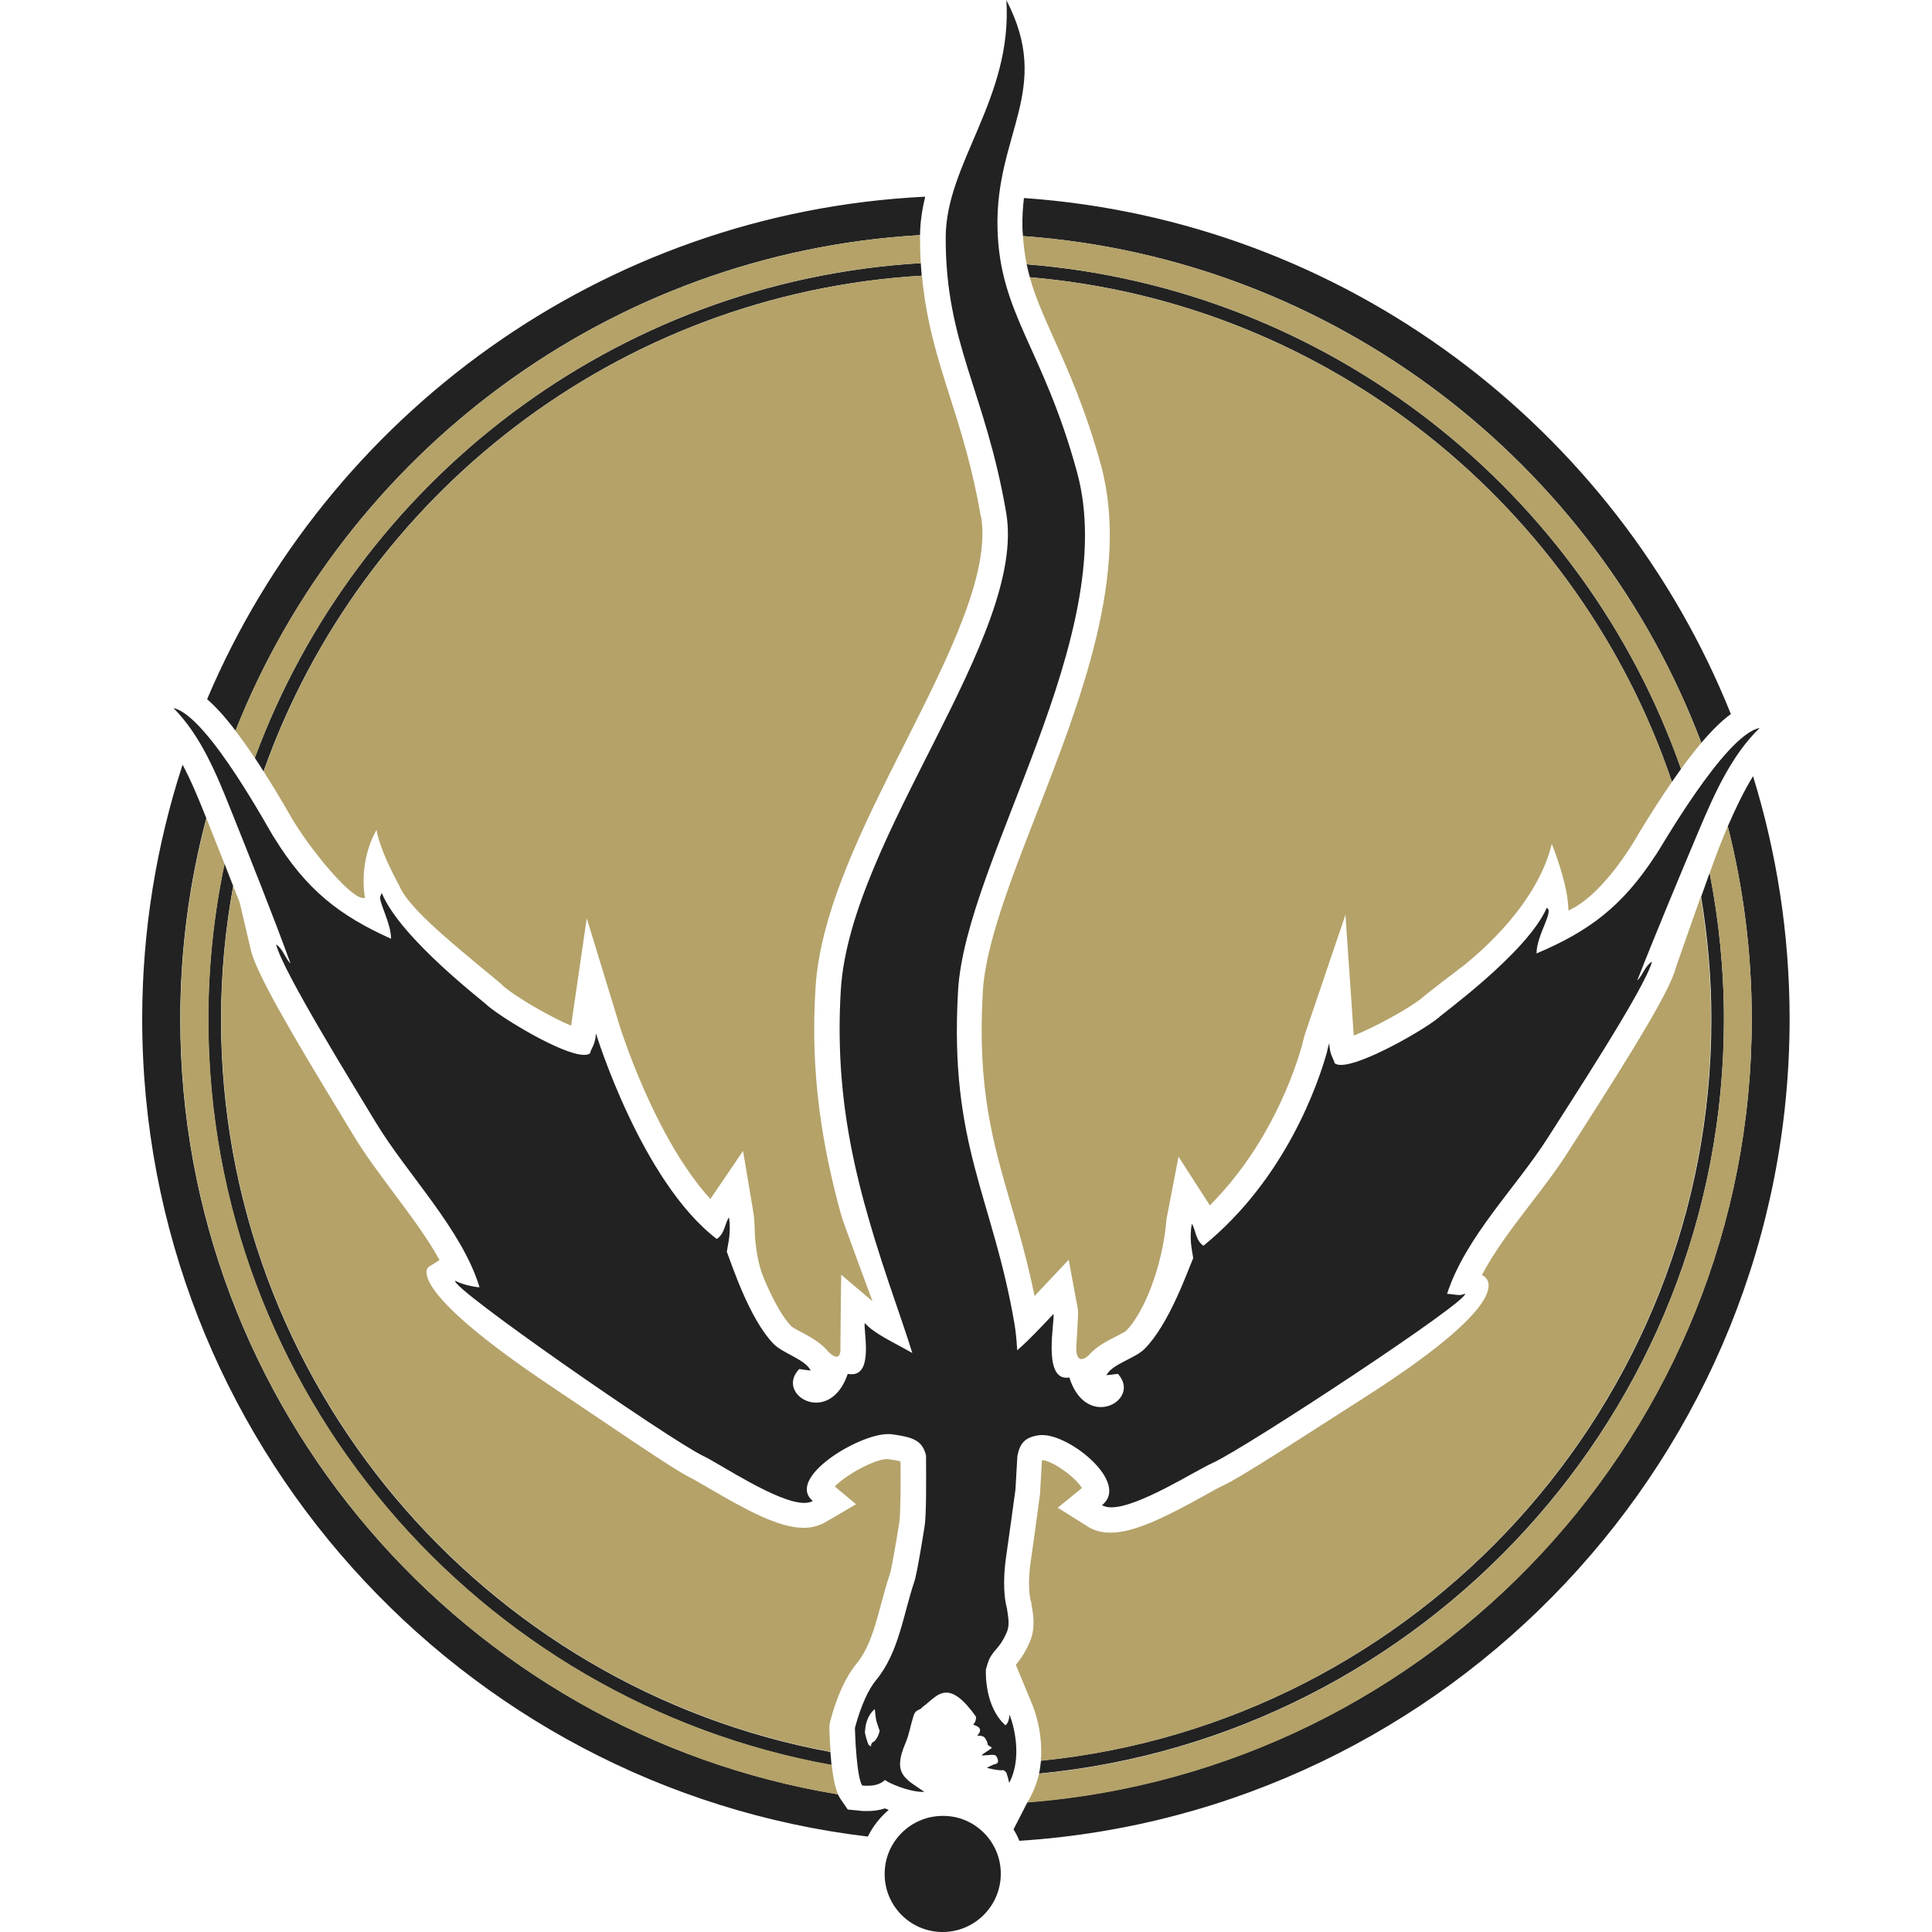 <?xml version="1.0" encoding="UTF-8"?>
<svg id="Faction_Symbols" data-name="Faction Symbols" xmlns="http://www.w3.org/2000/svg" viewBox="0 0 100 100">
  <defs>
    <style>
      .cls-1 {
        fill: #b4a269;
      }

      .cls-2 {
        fill: #222;
      }
    </style>
  </defs>
  <g id="Zhentarim">
    <path class="cls-2" d="M51.8,97.01c-.01,1.65-1.36,2.99-3.01,2.99h-.02c-1.66-.01-3-1.37-2.98-3.03.01-1.65,1.36-2.98,3.01-2.98h.02c1.66,0,3,1.37,2.98,3.02M52.23,92.26s-.04-.22-.15-.53c-.12-.09-.13-.11-.15-.11-.02,0-.04.01-.11.01-.1,0-.3-.02-.73-.12.05-.06.17-.1.32-.17.05-.02.16-.04.2-.07.1-.09.02-.27-.03-.35-.02-.07-.11-.09-.22-.09-.15,0-.35.03-.47.03-.04,0-.06,0-.08,0,.06-.1.47-.31.53-.4-.39-.25-.09-.06-.33-.46-.07-.13-.21-.16-.31-.16-.05,0-.1,0-.13.01.37-.39,0-.52-.2-.58q.16-.17.15-.41c-.67-.95-1.15-1.25-1.54-1.25-.49,0-.84.48-1.24.75-.13.21-.37.05-.49.57-.12.37-.19.85-.39,1.31-.69,1.61.03,1.84.99,2.51-.02,0-.04,0-.06,0-.77,0-1.84-.48-1.98-.62-.23.21-.52.3-.9.3-.09,0-.18,0-.28-.01-.28-.4-.37-2.5-.38-2.98.33-1.24.74-2.05,1.09-2.47,1.19-1.44,1.4-3.37,1.99-5.12.15-.44.53-2.87.53-2.87.09-.6.08-2.38.07-3.65-.2-.81-.72-.95-1.82-1.1-.05,0-.11,0-.17,0-1.51,0-5.28,2.28-3.87,3.46-.12.07-.27.1-.44.1-1.39,0-4.33-2-5.23-2.43-1.7-.81-13.24-8.81-12.83-9.07.24.16.95.33,1.25.34-.9-2.99-3.78-5.89-5.38-8.55-1.01-1.68-4.82-7.82-5.15-9.2.36.24.46.7.75,1-.82-2.28-2.19-5.71-3.1-7.98-.73-1.83-1.55-3.83-2.96-5.25,1.81.38,5.16,6.72,5.22,6.72,1.66,2.69,3.37,4.02,6.04,5.22,0-.78-.56-1.73-.57-2.16l.09-.21c.98,2.39,5.49,5.78,5.45,5.81.83.71,3.91,2.57,5.02,2.57.13,0,.23-.02.31-.08.06-.26.2-.34.28-.79,0-.08.02-.16.03-.23,0,0,2.34,7.64,6.25,10.63.42-.28.41-.8.63-1.12.13.79-.06,1.4-.11,1.78.27.7,1.17,3.47,2.41,4.76.48.5,1.67.82,1.93,1.39-.2-.02-.39-.05-.59-.08-.78.81-.04,1.74.87,1.74.6,0,1.27-.4,1.64-1.49.07.02.14.02.21.02,1.13,0,.59-2.3.67-2.65.5.56,1.48.99,2.46,1.55-.14-.45-.3-.95-.5-1.53-1.99-5.79-3.6-10.63-3.2-17.26.48-7.87,9.65-18.33,8.56-24.7-1.08-6.3-3.15-8.75-3.13-14.26.01-3.84,3.46-7.17,3.14-12.27,2.41,4.63-.57,6.9-.46,11.78.1,4.47,2.36,6.2,4.12,12.66,2.29,8.4-5.77,20.06-6.16,26.82-.47,8.02,1.8,10.68,2.92,17.26.06.34.11.83.14,1.36.66-.57,1.25-1.22,1.88-1.88.07.35-.55,3.3.66,3.3.05,0,.1,0,.16-.01.35,1.12,1.03,1.53,1.63,1.53.89,0,1.63-.9.88-1.72-.2.03-.39.05-.59.07.28-.57,1.48-.87,1.96-1.35,1.27-1.26,2.23-4.01,2.53-4.71-.05-.37-.22-.99-.07-1.78.21.33.18.85.6,1.14,4.3-3.5,5.96-8.48,6.39-10.01.03-.16.07-.32.12-.47.04.66.21.73.28,1.03.07.06.18.09.33.09,1.13,0,4.22-1.77,5.06-2.45-.04-.04,4.55-3.31,5.59-5.68.39.17-.52,1.38-.53,2.36,2.7-1.14,4.44-2.43,6.16-5.08h0c.06,0,3.56-6.25,5.39-6.59-1.44,1.39-2.32,3.36-3.09,5.17-.95,2.25-2.37,5.65-3.25,7.91.3-.3.4-.76.77-.99-.36,1.38-4.32,7.42-5.37,9.08-1.66,2.62-4.27,5.14-5.24,8.12h.01c.19,0,.42.06.62.06.1,0,.2-.02.29-.07.4.26-11.33,7.98-13.05,8.76-.9.4-3.84,2.3-5.25,2.3-.19,0-.35-.04-.48-.11,1.44-1.15-1.62-3.63-3.07-3.63-.05,0-.09,0-.13,0-.79.09-1.05.42-1.18,1.08l-.1,1.74s-.46,3.36-.48,3.45c-.12.81-.18,1.9.04,2.7.06.47.17.86-.03,1.28-.37.84-.68.85-.92,1.43-.06.16-.1.31-.14.45-.01.22-.05,1.94,1.01,2.89,0,0,.19-.1.21-.56,0,0,.8,1.93,0,3.52M45.53,89.59l-.15-.45c-.06-.16-.1-.68-.1-.68-.47.4-.49.99-.51,1.15-.02.17.18.69.18.69l.14.11c-.04-.09.06-.22.06-.22.28-.11.38-.6.38-.6M53.14,13.68c.05.23.1.45.16.67,15.51,1.32,28.43,11.87,33.24,26.12.16-.23.31-.45.47-.67-5.03-14.33-18.16-24.87-33.87-26.12M53.88,91.13c-.02.22-.05.44-.1.67,19.86-1.91,35.45-18.68,35.45-39.04,0-2.59-.26-5.12-.74-7.58-.14.39-.29.81-.44,1.24.34,2.06.53,4.18.53,6.34,0,19.96-15.24,36.42-34.69,38.37M52.92,11.76c0,.16.02.31.03.46,16.11,1.16,29.64,11.73,35.11,26.23.56-.66,1.06-1.15,1.53-1.49-5.94-14.82-19.96-25.55-36.59-26.71-.06.48-.09.98-.08,1.51M13.19,39.23c.15.22.3.45.45.7,5.06-14.29,18.3-24.73,34.07-25.66-.02-.22-.04-.43-.05-.65-15.86.94-29.21,11.33-34.47,25.61M12.19,37.82c5.69-14.35,19.31-24.72,35.43-25.65.01-.68.11-1.34.27-1.99-16.73.82-30.95,11.32-37.17,26.01.45.39.94.93,1.47,1.63M90.74,40.17c-.48.78-.9,1.66-1.31,2.6.81,3.2,1.24,6.54,1.24,9.98,0,21.35-16.55,38.91-37.49,40.53l-.72,1.41c.12.19.22.38.3.59,22.22-1.43,39.87-19.96,39.87-42.54,0-4.38-.67-8.61-1.9-12.59M11.62,44.71c-.55,2.6-.84,5.3-.84,8.06,0,19.25,13.94,35.29,32.26,38.59-.02-.2-.04-.43-.06-.68-17.92-3.31-31.54-19.05-31.54-37.91,0-2.36.22-4.67.63-6.91-.15-.39-.3-.77-.45-1.15M45.78,93.61c-.28.09-.57.13-.9.13-.12,0-.26,0-.39-.02l-.61-.06-.35-.51c-.04-.06-.1-.14-.16-.28-19.28-3.18-34.04-19.95-34.04-40.12,0-3.59.47-7.08,1.35-10.4-.4-1-.78-1.93-1.23-2.77-1.35,4.15-2.09,8.57-2.09,13.16,0,21.79,16.44,39.81,37.56,42.32.26-.53.63-1,1.08-1.38-.08-.03-.15-.06-.23-.09"/>
    <path class="cls-1" d="M89.66,42.26c-.04.09-.08.19-.13.29.04-.1.09-.19.13-.29M52.92,11.22c0,.17,0,.35,0,.53,0-.18,0-.36,0-.53,0,0,0,0,0,0M90.07,41.39h0s0,0,0,.01c0,0,0,0,0-.01M13.19,39.23c5.27-14.28,18.62-24.68,34.47-25.61-.03-.44-.04-.88-.04-1.36,0-.03,0-.06,0-.09-16.12.94-29.74,11.3-35.43,25.65-.05-.07-.11-.13-.16-.2.42.54.88,1.18,1.37,1.93-.07-.11-.14-.22-.21-.32M53.3,14.35c-.06-.22-.12-.44-.16-.67,15.71,1.25,28.84,11.79,33.87,26.12.45-.62.86-1.14,1.25-1.58-.07.08-.13.15-.2.23-5.47-14.5-19.01-25.07-35.11-26.23.05.78.17,1.47.36,2.13M52.58,86.17l.86,2.08c.08.18.56,1.43.43,2.89,19.45-1.95,34.69-18.41,34.69-38.37,0-2.16-.19-4.27-.53-6.34.07-.19.14-.38.2-.57-.7,1.95-1.49,4.23-1.49,4.23-.3,1.17-2.13,4.15-4.98,8.6-.22.35-.41.64-.55.86-.59.94-1.3,1.86-1.98,2.75-.92,1.2-1.87,2.44-2.53,3.7,0,0,2.55.83-6.1,6.35-2.87,1.83-6.34,4.11-7.33,4.56-.18.08-.54.28-.93.5-1.9,1.05-3.58,1.92-4.86,1.92-.45,0-.84-.1-1.17-.31l-1.56-.98,1.25-1.02c-.32-.55-1.54-1.43-2.05-1.44,0,0-.02,0-.02,0l-.09,1.59v.05s0,.05,0,.05c-.17,1.26-.46,3.39-.48,3.48-.13.84-.13,1.67,0,2.15l.03.09v.09c.02.07.03.13.04.2.07.46.16,1.09-.17,1.8-.25.55-.5.87-.68,1.09M88.42,38.03c.1-.11.2-.21.3-.31-.1.1-.2.2-.3.31M90.67,52.76c0-3.44-.43-6.79-1.24-9.98-.09.19-.17.39-.25.59-.18.43-.52,1.34-.89,2.37.07-.19.13-.37.2-.55.48,2.45.74,4.98.74,7.58,0,20.35-15.58,37.13-35.45,39.04-.08.35-.2.71-.37,1.05l-.75,1.47h0l.52-1.03c20.94-1.63,37.49-19.18,37.49-40.53M11.55,37.04c.09.1.18.21.27.32-.09-.11-.18-.22-.27-.32M43,91.04s0,0,0,0c0,0,0,0,0,0M45.92,75.52c-.64,0-2.16.83-2.71,1.42l1.1.92-1.61.94c-.32.18-.69.28-1.1.28-1.29,0-2.97-.92-4.87-2.03-.38-.22-.75-.44-.93-.53-.98-.47-4.39-2.84-7.22-4.73-7.84-5.24-6.4-6.21-6.4-6.21l.57-.36c-.64-1.17-1.53-2.34-2.39-3.5-.73-.98-1.49-1.99-2.08-2.98-.13-.2-.29-.48-.49-.81-2.77-4.54-4.54-7.59-4.81-8.77l-.57-2.44c-.59-1.5-1.19-3.02-1.67-4.22l-.05-.13s0,0,0-.01c-.88,3.32-1.35,6.8-1.35,10.4,0,20.17,14.76,36.94,34.04,40.12-.11-.25-.24-.69-.33-1.53-18.32-3.3-32.26-19.34-32.26-38.59,0-2.76.29-5.46.84-8.06.15.38.3.76.45,1.15-.41,2.24-.63,4.55-.63,6.91,0,18.87,13.62,34.6,31.54,37.91h0c-.03-.34-.05-.74-.06-1.19v-.19s.04-.19.04-.19c.34-1.29.81-2.32,1.35-2.97.68-.82.97-1.94,1.29-3.12.14-.52.28-1.05.46-1.57.08-.26.31-1.59.48-2.65.07-.48.07-2.21.06-3.15-.14-.04-.36-.08-.68-.12M50.77,26.75c-.44-2.55-1.03-4.42-1.61-6.24-.63-1.97-1.22-3.86-1.44-6.24-15.77.93-29.02,11.37-34.07,25.66-.02-.03-.04-.06-.06-.09.45.71.94,1.51,1.46,2.42.03.05.06.1.08.14l.17.27c.92,1.48,3.01,4.03,3.59,3.8-.33-2.06.6-3.51.6-3.51.15.91.84,2.27,1.17,2.87h0c.46,1.11,2.35,2.68,5.03,4.89.13.11.26.21.36.32h0c.67.58,2.46,1.61,3.51,2.05l.81-5.56,1.71,5.59c.02.06,1.8,5.78,4.69,8.94l1.69-2.49.54,3.22c.04.26.05.5.06.72h0s-.02,1.32.42,2.52c.39.94.91,2.02,1.47,2.61.08.08.37.23.56.33.47.25.99.54,1.36.99,0,0,.69.74.63-.27,0-.23.03-3.29.04-3.71l1.62,1.37s-1.54-4.14-1.63-4.49c-.97-3.54-1.6-7.27-1.32-11.71.24-4,2.49-8.44,4.66-12.74,2.17-4.3,4.41-8.74,3.91-11.67M47.7,11.18s0,0,0,0c-.02.17-.04.34-.05.52.01-.17.03-.35.06-.52M55.32,65.23l.47,2.53c.05.26-.09,1.7-.08,2.12,0,0,0,.83.63.28.38-.45.92-.73,1.38-.96.19-.1.48-.25.56-.31.9-.9,1.89-3.26,2.1-5.8l.62-3.22,1.62,2.52c3.11-3.11,4.4-6.97,4.76-8.24.05-.21.1-.4.15-.58l2.11-6.22.43,6.25c1.07-.42,2.86-1.4,3.55-1.96h0c.11-.1.24-.2.38-.31.45-.36.87-.68,1.27-.98.14-.11.28-.22.42-.32,1.08-.85,3.89-3.31,4.63-6.35,0,0,.86,2.1.86,3.45,1.92-.86,3.61-3.94,3.64-3.99.62-1.02,1.19-1.91,1.72-2.67-4.81-14.25-17.72-24.79-33.24-26.12.29,1.04.73,2.02,1.25,3.18.73,1.63,1.64,3.65,2.44,6.56,1.51,5.56-1.06,12.18-3.34,18.03-1.36,3.49-2.64,6.79-2.78,9.21-.29,5.01.52,7.79,1.45,11,.43,1.45.86,2.96,1.23,4.75l1.76-1.87ZM10.08,40.9s0,0,0-.01c0,0,0,0,0,0,0,0,0,0,0,.01M46.01,93.7c-.17.14-.32.3-.46.47.14-.17.3-.32.46-.47"/>
  </g>
</svg>